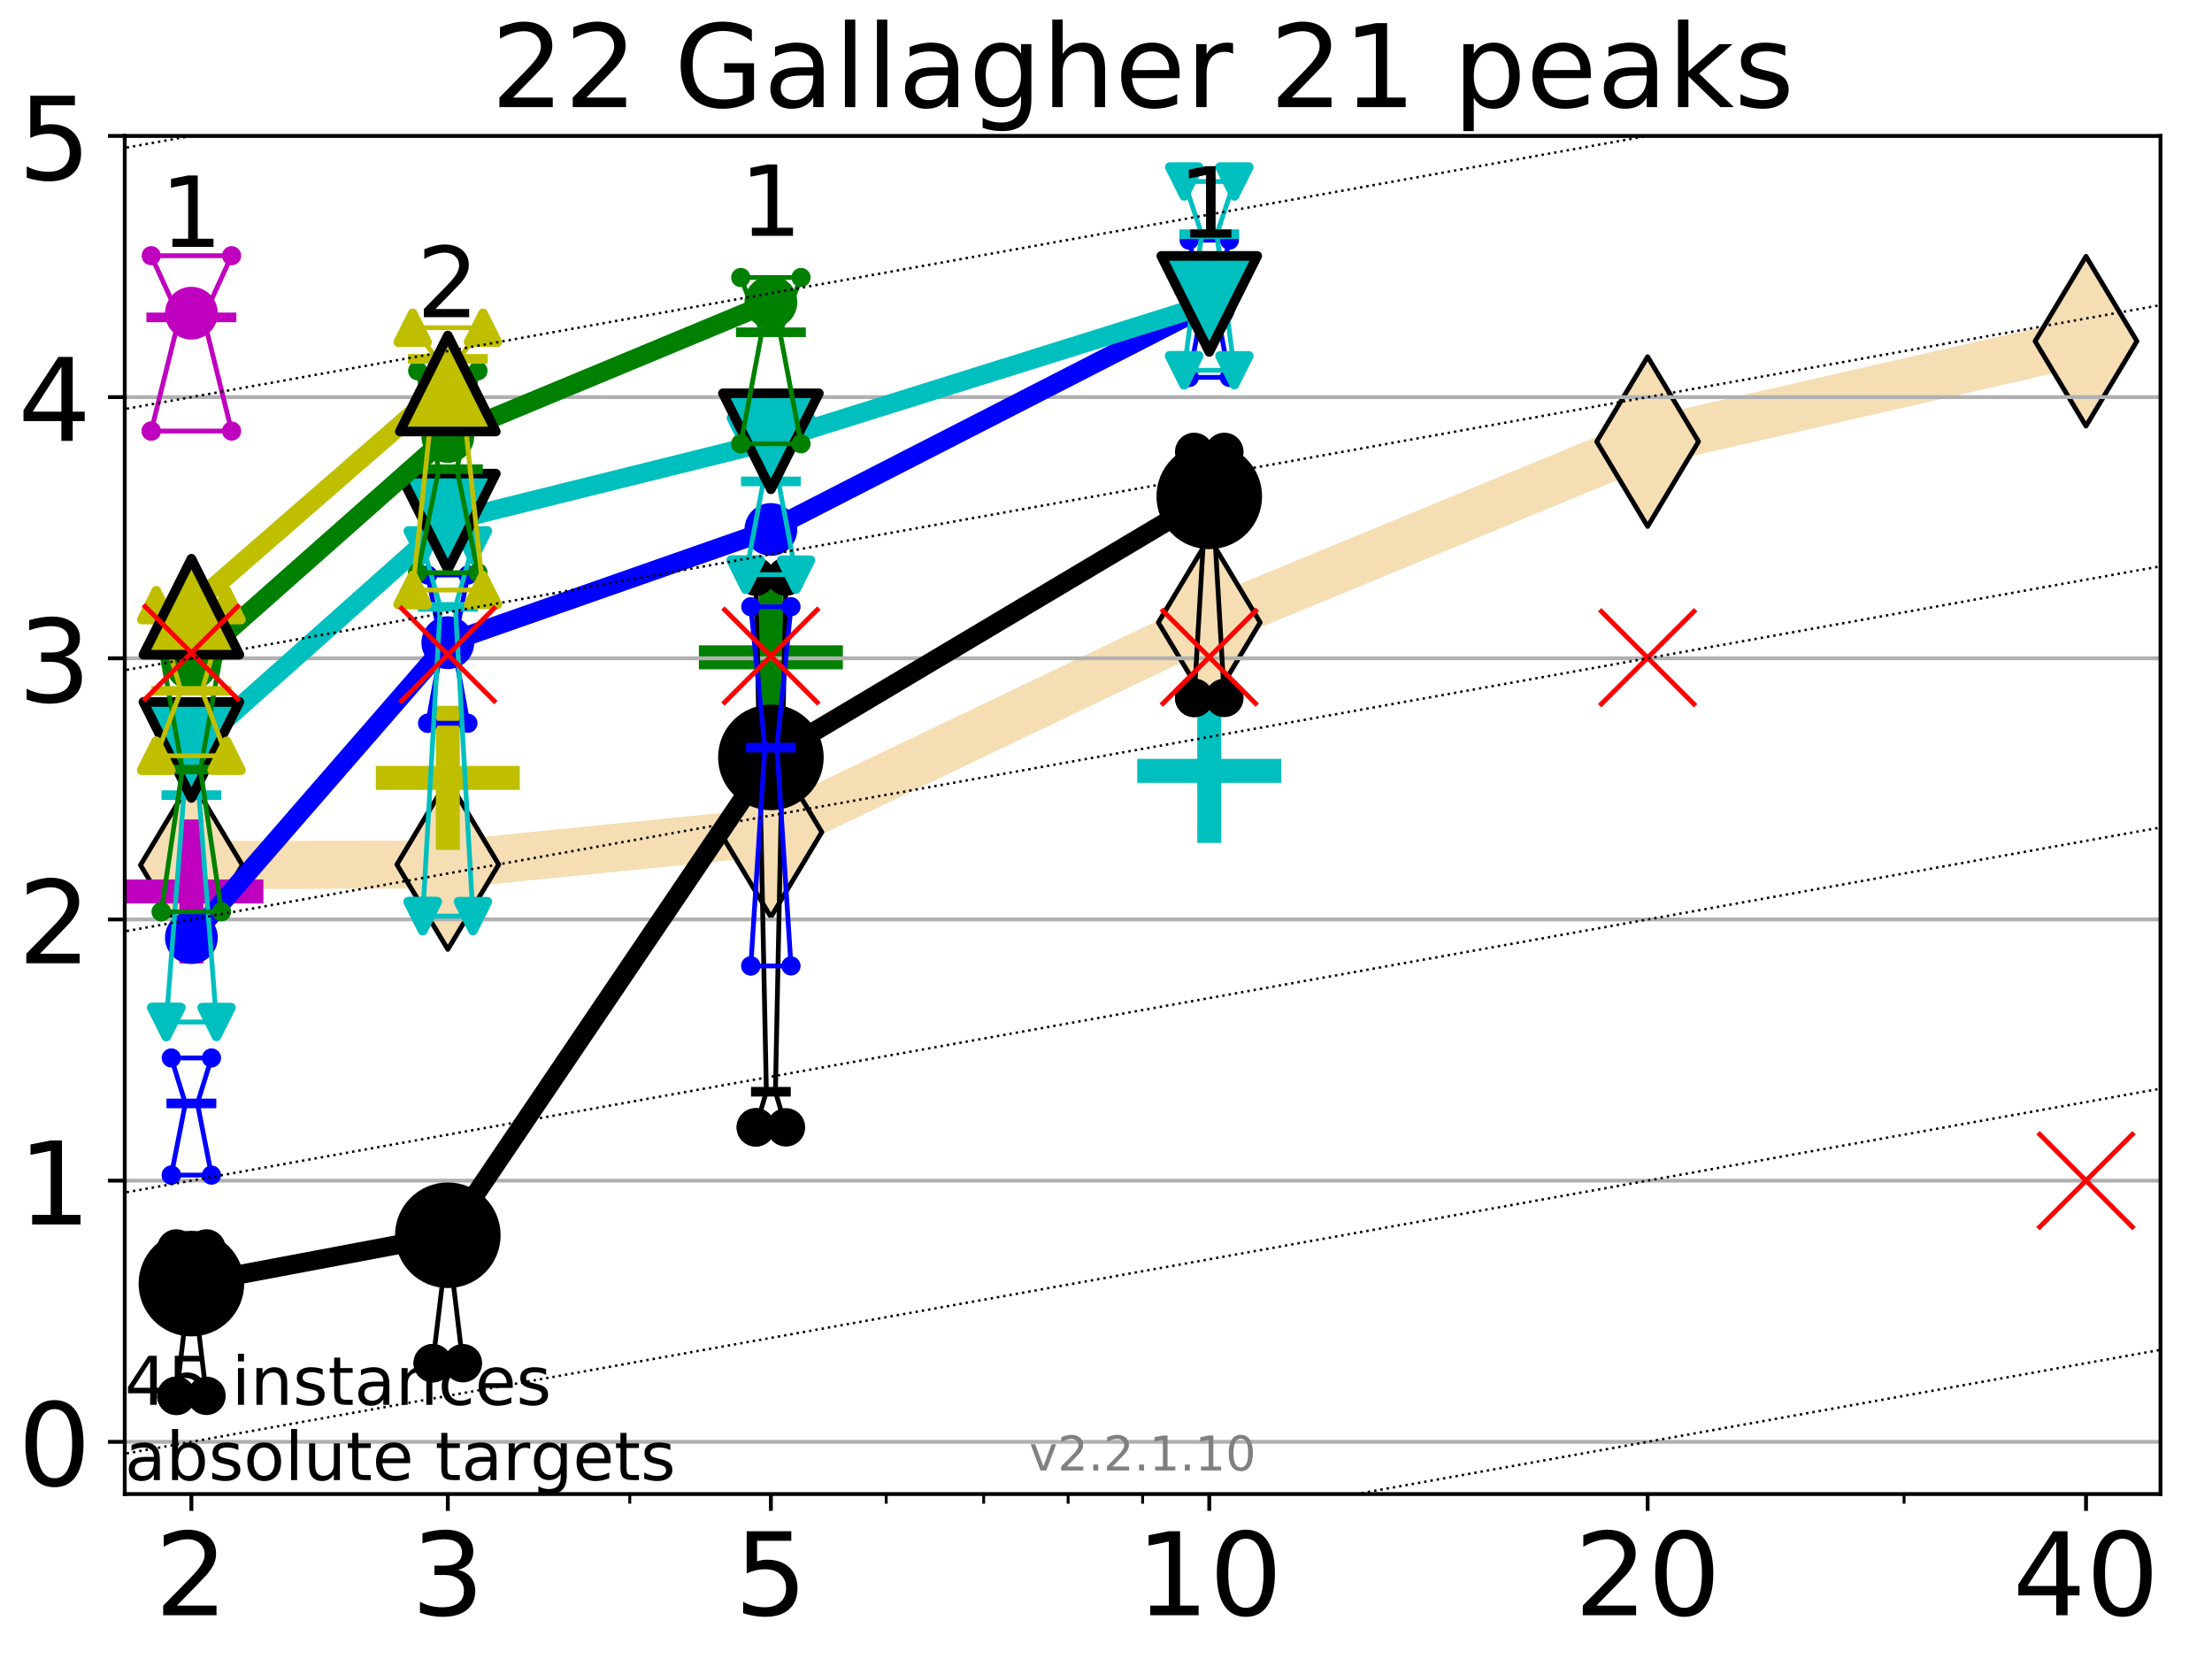 <?xml version="1.0" encoding="utf-8" standalone="no"?>
<!DOCTYPE svg PUBLIC "-//W3C//DTD SVG 1.1//EN"
  "http://www.w3.org/Graphics/SVG/1.1/DTD/svg11.dtd">
<!-- Created with matplotlib (http://matplotlib.org/) -->
<svg height="345.6pt" version="1.1" viewBox="0 0 460.8 345.6" width="460.8pt" xmlns="http://www.w3.org/2000/svg" xmlns:xlink="http://www.w3.org/1999/xlink">
 <defs>
  <style type="text/css">
*{stroke-linecap:butt;stroke-linejoin:round;}
  </style>
 </defs>
 <g id="figure_1">
  <g id="patch_1">
   <path d="M 0 345.6 
L 460.8 345.6 
L 460.8 0 
L 0 0 
z
" style="fill:#ffffff;"/>
  </g>
  <g id="axes_1">
   <g id="patch_2">
    <path d="M 25.99 311.24 
L 450.072 311.24 
L 450.072 28.32 
L 25.99 28.32 
z
" style="fill:#ffffff;"/>
   </g>
   <g id="line2d_1">
    <path clip-path="url(#p0e8310f517)" d="M 39.871 180.217 
L 93.29 180.095 
L 160.591 173.346 
L 251.912 129.674 
L 343.233 91.991 
L 434.554 71.08 
" style="fill:none;stroke:#f5deb3;stroke-linecap:square;stroke-width:10;"/>
    <defs>
     <path d="M -0 17.678 
L 10.607 0 
L 0 -17.678 
L -10.607 -0 
z
" id="m345b6e0327" style="stroke:#000000;stroke-linejoin:miter;"/>
    </defs>
    <g clip-path="url(#p0e8310f517)">
     <use style="fill:#f5deb3;stroke:#000000;stroke-linejoin:miter;" x="39.871" xlink:href="#m345b6e0327" y="180.217"/>
     <use style="fill:#f5deb3;stroke:#000000;stroke-linejoin:miter;" x="93.29" xlink:href="#m345b6e0327" y="180.095"/>
     <use style="fill:#f5deb3;stroke:#000000;stroke-linejoin:miter;" x="160.591" xlink:href="#m345b6e0327" y="173.346"/>
     <use style="fill:#f5deb3;stroke:#000000;stroke-linejoin:miter;" x="251.912" xlink:href="#m345b6e0327" y="129.674"/>
     <use style="fill:#f5deb3;stroke:#000000;stroke-linejoin:miter;" x="343.233" xlink:href="#m345b6e0327" y="91.991"/>
     <use style="fill:#f5deb3;stroke:#000000;stroke-linejoin:miter;" x="434.554" xlink:href="#m345b6e0327" y="71.08"/>
    </g>
   </g>
   <g id="line2d_2">
    <defs>
     <path d="M -15 0 
L 15 0 
M 0 15 
L 0 -15 
" id="m214852711e" style="stroke:#00bfbf;stroke-width:5;"/>
    </defs>
    <g clip-path="url(#p0e8310f517)">
     <use style="fill:#00bfbf;stroke:#00bfbf;stroke-width:5;" x="251.912" xlink:href="#m214852711e" y="160.59"/>
    </g>
   </g>
   <g id="line2d_3">
    <defs>
     <path d="M -15 0 
L 15 0 
M 0 15 
L 0 -15 
" id="m356c8963a5" style="stroke:#bf00bf;stroke-width:5;"/>
    </defs>
    <g clip-path="url(#p0e8310f517)">
     <use style="fill:#bf00bf;stroke:#bf00bf;stroke-width:5;" x="39.871" xlink:href="#m356c8963a5" y="185.71"/>
    </g>
   </g>
   <g id="line2d_4">
    <defs>
     <path d="M -15 0 
L 15 0 
M 0 15 
L 0 -15 
" id="m0ee320fd6c" style="stroke:#bfbf00;stroke-width:5;"/>
    </defs>
    <g clip-path="url(#p0e8310f517)">
     <use style="fill:#bfbf00;stroke:#bfbf00;stroke-width:5;" x="93.29" xlink:href="#m0ee320fd6c" y="162.043"/>
    </g>
   </g>
   <g id="line2d_5">
    <defs>
     <path d="M -15 0 
L 15 0 
M 0 15 
L 0 -15 
" id="m83f45133c0" style="stroke:#008000;stroke-width:5;"/>
    </defs>
    <g clip-path="url(#p0e8310f517)">
     <use style="fill:#008000;stroke:#008000;stroke-width:5;" x="160.591" xlink:href="#m83f45133c0" y="136.928"/>
    </g>
   </g>
   <g id="matplotlib.axis_1">
    <g id="xtick_1">
     <g id="line2d_6">
      <defs>
       <path d="M 0 0 
L 0 3.5 
" id="m371ffb0310" style="stroke:#000000;stroke-width:0.8;"/>
      </defs>
      <g>
       <use style="stroke:#000000;stroke-width:0.8;" x="39.871" xlink:href="#m371ffb0310" y="311.24"/>
      </g>
     </g>
     <g id="text_1">
      <!-- 2 -->
      <defs>
       <path d="M 19.188 8.297 
L 53.609 8.297 
L 53.609 0 
L 7.328 0 
L 7.328 8.297 
Q 12.938 14.109 22.625 23.891 
Q 32.328 33.688 34.812 36.531 
Q 39.547 41.844 41.422 45.531 
Q 43.312 49.219 43.312 52.781 
Q 43.312 58.594 39.234 62.25 
Q 35.156 65.922 28.609 65.922 
Q 23.969 65.922 18.812 64.312 
Q 13.672 62.703 7.812 59.422 
L 7.812 69.391 
Q 13.766 71.781 18.938 73 
Q 24.125 74.219 28.422 74.219 
Q 39.75 74.219 46.484 68.547 
Q 53.219 62.891 53.219 53.422 
Q 53.219 48.922 51.531 44.891 
Q 49.859 40.875 45.406 35.406 
Q 44.188 33.984 37.641 27.219 
Q 31.109 20.453 19.188 8.297 
z
" id="DejaVuSans-32"/>
      </defs>
      <g transform="translate(32.236 336.476)scale(0.24 -0.24)">
       <use xlink:href="#DejaVuSans-32"/>
      </g>
     </g>
    </g>
    <g id="xtick_2">
     <g id="line2d_7">
      <g>
       <use style="stroke:#000000;stroke-width:0.8;" x="93.29" xlink:href="#m371ffb0310" y="311.24"/>
      </g>
     </g>
     <g id="text_2">
      <!-- 3 -->
      <defs>
       <path d="M 40.578 39.312 
Q 47.656 37.797 51.625 33 
Q 55.609 28.219 55.609 21.188 
Q 55.609 10.406 48.188 4.484 
Q 40.766 -1.422 27.094 -1.422 
Q 22.516 -1.422 17.656 -0.516 
Q 12.797 0.391 7.625 2.203 
L 7.625 11.719 
Q 11.719 9.328 16.594 8.109 
Q 21.484 6.891 26.812 6.891 
Q 36.078 6.891 40.938 10.547 
Q 45.797 14.203 45.797 21.188 
Q 45.797 27.641 41.281 31.266 
Q 36.766 34.906 28.719 34.906 
L 20.219 34.906 
L 20.219 43.016 
L 29.109 43.016 
Q 36.375 43.016 40.234 45.922 
Q 44.094 48.828 44.094 54.297 
Q 44.094 59.906 40.109 62.906 
Q 36.141 65.922 28.719 65.922 
Q 24.656 65.922 20.016 65.031 
Q 15.375 64.156 9.812 62.312 
L 9.812 71.094 
Q 15.438 72.656 20.344 73.438 
Q 25.25 74.219 29.594 74.219 
Q 40.828 74.219 47.359 69.109 
Q 53.906 64.016 53.906 55.328 
Q 53.906 49.266 50.438 45.094 
Q 46.969 40.922 40.578 39.312 
z
" id="DejaVuSans-33"/>
      </defs>
      <g transform="translate(85.656 336.476)scale(0.24 -0.24)">
       <use xlink:href="#DejaVuSans-33"/>
      </g>
     </g>
    </g>
    <g id="xtick_3">
     <g id="line2d_8">
      <g>
       <use style="stroke:#000000;stroke-width:0.8;" x="160.591" xlink:href="#m371ffb0310" y="311.24"/>
      </g>
     </g>
     <g id="text_3">
      <!-- 5 -->
      <defs>
       <path d="M 10.797 72.906 
L 49.516 72.906 
L 49.516 64.594 
L 19.828 64.594 
L 19.828 46.734 
Q 21.969 47.469 24.109 47.828 
Q 26.266 48.188 28.422 48.188 
Q 40.625 48.188 47.75 41.5 
Q 54.891 34.812 54.891 23.391 
Q 54.891 11.625 47.562 5.094 
Q 40.234 -1.422 26.906 -1.422 
Q 22.312 -1.422 17.547 -0.641 
Q 12.797 0.141 7.719 1.703 
L 7.719 11.625 
Q 12.109 9.234 16.797 8.062 
Q 21.484 6.891 26.703 6.891 
Q 35.156 6.891 40.078 11.328 
Q 45.016 15.766 45.016 23.391 
Q 45.016 31 40.078 35.438 
Q 35.156 39.891 26.703 39.891 
Q 22.75 39.891 18.812 39.016 
Q 14.891 38.141 10.797 36.281 
z
" id="DejaVuSans-35"/>
      </defs>
      <g transform="translate(152.956 336.476)scale(0.24 -0.24)">
       <use xlink:href="#DejaVuSans-35"/>
      </g>
     </g>
    </g>
    <g id="xtick_4">
     <g id="line2d_9">
      <g>
       <use style="stroke:#000000;stroke-width:0.8;" x="251.912" xlink:href="#m371ffb0310" y="311.24"/>
      </g>
     </g>
     <g id="text_4">
      <!-- 10 -->
      <defs>
       <path d="M 12.406 8.297 
L 28.516 8.297 
L 28.516 63.922 
L 10.984 60.406 
L 10.984 69.391 
L 28.422 72.906 
L 38.281 72.906 
L 38.281 8.297 
L 54.391 8.297 
L 54.391 0 
L 12.406 0 
z
" id="DejaVuSans-31"/>
       <path d="M 31.781 66.406 
Q 24.172 66.406 20.328 58.906 
Q 16.5 51.422 16.5 36.375 
Q 16.5 21.391 20.328 13.891 
Q 24.172 6.391 31.781 6.391 
Q 39.453 6.391 43.281 13.891 
Q 47.125 21.391 47.125 36.375 
Q 47.125 51.422 43.281 58.906 
Q 39.453 66.406 31.781 66.406 
z
M 31.781 74.219 
Q 44.047 74.219 50.516 64.516 
Q 56.984 54.828 56.984 36.375 
Q 56.984 17.969 50.516 8.266 
Q 44.047 -1.422 31.781 -1.422 
Q 19.531 -1.422 13.062 8.266 
Q 6.594 17.969 6.594 36.375 
Q 6.594 54.828 13.062 64.516 
Q 19.531 74.219 31.781 74.219 
z
" id="DejaVuSans-30"/>
      </defs>
      <g transform="translate(236.642 336.476)scale(0.24 -0.24)">
       <use xlink:href="#DejaVuSans-31"/>
       <use x="63.623" xlink:href="#DejaVuSans-30"/>
      </g>
     </g>
    </g>
    <g id="xtick_5">
     <g id="line2d_10">
      <g>
       <use style="stroke:#000000;stroke-width:0.8;" x="343.233" xlink:href="#m371ffb0310" y="311.24"/>
      </g>
     </g>
     <g id="text_5">
      <!-- 20 -->
      <g transform="translate(327.963 336.476)scale(0.24 -0.24)">
       <use xlink:href="#DejaVuSans-32"/>
       <use x="63.623" xlink:href="#DejaVuSans-30"/>
      </g>
     </g>
    </g>
    <g id="xtick_6">
     <g id="line2d_11">
      <g>
       <use style="stroke:#000000;stroke-width:0.8;" x="434.554" xlink:href="#m371ffb0310" y="311.24"/>
      </g>
     </g>
     <g id="text_6">
      <!-- 40 -->
      <defs>
       <path d="M 37.797 64.312 
L 12.891 25.391 
L 37.797 25.391 
z
M 35.203 72.906 
L 47.609 72.906 
L 47.609 25.391 
L 58.016 25.391 
L 58.016 17.188 
L 47.609 17.188 
L 47.609 0 
L 37.797 0 
L 37.797 17.188 
L 4.891 17.188 
L 4.891 26.703 
z
" id="DejaVuSans-34"/>
      </defs>
      <g transform="translate(419.284 336.476)scale(0.24 -0.24)">
       <use xlink:href="#DejaVuSans-34"/>
       <use x="63.623" xlink:href="#DejaVuSans-30"/>
      </g>
     </g>
    </g>
    <g id="xtick_7">
     <g id="line2d_12">
      <defs>
       <path d="M 0 0 
L 0 2 
" id="mbadda6e7f8" style="stroke:#000000;stroke-width:0.6;"/>
      </defs>
      <g>
       <use style="stroke:#000000;stroke-width:0.6;" x="39.871" xlink:href="#mbadda6e7f8" y="311.24"/>
      </g>
     </g>
    </g>
    <g id="xtick_8">
     <g id="line2d_13">
      <g>
       <use style="stroke:#000000;stroke-width:0.6;" x="93.29" xlink:href="#mbadda6e7f8" y="311.24"/>
      </g>
     </g>
    </g>
    <g id="xtick_9">
     <g id="line2d_14">
      <g>
       <use style="stroke:#000000;stroke-width:0.6;" x="131.192" xlink:href="#mbadda6e7f8" y="311.24"/>
      </g>
     </g>
    </g>
    <g id="xtick_10">
     <g id="line2d_15">
      <g>
       <use style="stroke:#000000;stroke-width:0.6;" x="160.591" xlink:href="#mbadda6e7f8" y="311.24"/>
      </g>
     </g>
    </g>
    <g id="xtick_11">
     <g id="line2d_16">
      <g>
       <use style="stroke:#000000;stroke-width:0.6;" x="184.612" xlink:href="#mbadda6e7f8" y="311.24"/>
      </g>
     </g>
    </g>
    <g id="xtick_12">
     <g id="line2d_17">
      <g>
       <use style="stroke:#000000;stroke-width:0.6;" x="204.921" xlink:href="#mbadda6e7f8" y="311.24"/>
      </g>
     </g>
    </g>
    <g id="xtick_13">
     <g id="line2d_18">
      <g>
       <use style="stroke:#000000;stroke-width:0.6;" x="222.513" xlink:href="#mbadda6e7f8" y="311.24"/>
      </g>
     </g>
    </g>
    <g id="xtick_14">
     <g id="line2d_19">
      <g>
       <use style="stroke:#000000;stroke-width:0.6;" x="238.031" xlink:href="#mbadda6e7f8" y="311.24"/>
      </g>
     </g>
    </g>
    <g id="xtick_15">
     <g id="line2d_20">
      <g>
       <use style="stroke:#000000;stroke-width:0.6;" x="343.233" xlink:href="#mbadda6e7f8" y="311.24"/>
      </g>
     </g>
    </g>
    <g id="xtick_16">
     <g id="line2d_21">
      <g>
       <use style="stroke:#000000;stroke-width:0.6;" x="396.653" xlink:href="#mbadda6e7f8" y="311.24"/>
      </g>
     </g>
    </g>
    <g id="xtick_17">
     <g id="line2d_22">
      <g>
       <use style="stroke:#000000;stroke-width:0.6;" x="434.554" xlink:href="#mbadda6e7f8" y="311.24"/>
      </g>
     </g>
    </g>
   </g>
   <g id="matplotlib.axis_2">
    <g id="ytick_1">
     <g id="line2d_23">
      <path clip-path="url(#p0e8310f517)" d="M 25.99 300.358 
L 450.072 300.358 
" style="fill:none;stroke:#b0b0b0;stroke-linecap:square;stroke-width:0.8;"/>
     </g>
     <g id="line2d_24">
      <defs>
       <path d="M 0 0 
L -3.5 0 
" id="m83b135b1e6" style="stroke:#000000;stroke-width:0.8;"/>
      </defs>
      <g>
       <use style="stroke:#000000;stroke-width:0.8;" x="25.99" xlink:href="#m83b135b1e6" y="300.358"/>
      </g>
     </g>
     <g id="text_7">
      <!-- 0 -->
      <g transform="translate(3.72 309.477)scale(0.24 -0.24)">
       <use xlink:href="#DejaVuSans-30"/>
      </g>
     </g>
    </g>
    <g id="ytick_2">
     <g id="line2d_25">
      <path clip-path="url(#p0e8310f517)" d="M 25.99 245.951 
L 450.072 245.951 
" style="fill:none;stroke:#b0b0b0;stroke-linecap:square;stroke-width:0.8;"/>
     </g>
     <g id="line2d_26">
      <g>
       <use style="stroke:#000000;stroke-width:0.8;" x="25.99" xlink:href="#m83b135b1e6" y="245.951"/>
      </g>
     </g>
     <g id="text_8">
      <!-- 1 -->
      <g transform="translate(3.72 255.069)scale(0.24 -0.24)">
       <use xlink:href="#DejaVuSans-31"/>
      </g>
     </g>
    </g>
    <g id="ytick_3">
     <g id="line2d_27">
      <path clip-path="url(#p0e8310f517)" d="M 25.99 191.543 
L 450.072 191.543 
" style="fill:none;stroke:#b0b0b0;stroke-linecap:square;stroke-width:0.8;"/>
     </g>
     <g id="line2d_28">
      <g>
       <use style="stroke:#000000;stroke-width:0.8;" x="25.99" xlink:href="#m83b135b1e6" y="191.543"/>
      </g>
     </g>
     <g id="text_9">
      <!-- 2 -->
      <g transform="translate(3.72 200.661)scale(0.24 -0.24)">
       <use xlink:href="#DejaVuSans-32"/>
      </g>
     </g>
    </g>
    <g id="ytick_4">
     <g id="line2d_29">
      <path clip-path="url(#p0e8310f517)" d="M 25.99 137.135 
L 450.072 137.135 
" style="fill:none;stroke:#b0b0b0;stroke-linecap:square;stroke-width:0.8;"/>
     </g>
     <g id="line2d_30">
      <g>
       <use style="stroke:#000000;stroke-width:0.8;" x="25.99" xlink:href="#m83b135b1e6" y="137.135"/>
      </g>
     </g>
     <g id="text_10">
      <!-- 3 -->
      <g transform="translate(3.72 146.254)scale(0.24 -0.24)">
       <use xlink:href="#DejaVuSans-33"/>
      </g>
     </g>
    </g>
    <g id="ytick_5">
     <g id="line2d_31">
      <path clip-path="url(#p0e8310f517)" d="M 25.99 82.728 
L 450.072 82.728 
" style="fill:none;stroke:#b0b0b0;stroke-linecap:square;stroke-width:0.8;"/>
     </g>
     <g id="line2d_32">
      <g>
       <use style="stroke:#000000;stroke-width:0.8;" x="25.99" xlink:href="#m83b135b1e6" y="82.728"/>
      </g>
     </g>
     <g id="text_11">
      <!-- 4 -->
      <g transform="translate(3.72 91.846)scale(0.24 -0.24)">
       <use xlink:href="#DejaVuSans-34"/>
      </g>
     </g>
    </g>
    <g id="ytick_6">
     <g id="line2d_33">
      <path clip-path="url(#p0e8310f517)" d="M 25.99 28.32 
L 450.072 28.32 
" style="fill:none;stroke:#b0b0b0;stroke-linecap:square;stroke-width:0.8;"/>
     </g>
     <g id="line2d_34">
      <g>
       <use style="stroke:#000000;stroke-width:0.8;" x="25.99" xlink:href="#m83b135b1e6" y="28.32"/>
      </g>
     </g>
     <g id="text_12">
      <!-- 5 -->
      <g transform="translate(3.72 37.438)scale(0.24 -0.24)">
       <use xlink:href="#DejaVuSans-35"/>
      </g>
     </g>
    </g>
   </g>
   <g id="line2d_35">
    <path clip-path="url(#p0e8310f517)" d="M 36.732 290.778 
L 38.929 272.508 
L 36.732 260.077 
L 43.01 260.077 
L 40.813 272.508 
L 43.01 290.778 
L 36.732 290.778 
" style="fill:none;stroke:#000000;stroke-linecap:square;"/>
   </g>
   <g id="line2d_36">
    <path clip-path="url(#p0e8310f517)" d="M 36.732 290.778 
L 43.01 290.778 
L 43.01 260.077 
L 36.732 260.077 
L 36.732 290.778 
" style="fill:none;"/>
    <defs>
     <path d="M 0 3 
C 0.796 3 1.559 2.684 2.121 2.121 
C 2.684 1.559 3 0.796 3 0 
C 3 -0.796 2.684 -1.559 2.121 -2.121 
C 1.559 -2.684 0.796 -3 0 -3 
C -0.796 -3 -1.559 -2.684 -2.121 -2.121 
C -2.684 -1.559 -3 -0.796 -3 0 
C -3 0.796 -2.684 1.559 -2.121 2.121 
C -1.559 2.684 -0.796 3 0 3 
z
" id="md6eea7d313" style="stroke:#000000;stroke-width:2;"/>
    </defs>
    <g clip-path="url(#p0e8310f517)">
     <use style="stroke:#000000;stroke-width:2;" x="36.732" xlink:href="#md6eea7d313" y="290.778"/>
     <use style="stroke:#000000;stroke-width:2;" x="43.01" xlink:href="#md6eea7d313" y="290.778"/>
     <use style="stroke:#000000;stroke-width:2;" x="43.01" xlink:href="#md6eea7d313" y="260.077"/>
     <use style="stroke:#000000;stroke-width:2;" x="36.732" xlink:href="#md6eea7d313" y="260.077"/>
     <use style="stroke:#000000;stroke-width:2;" x="36.732" xlink:href="#md6eea7d313" y="290.778"/>
    </g>
   </g>
   <g id="line2d_37">
    <path clip-path="url(#p0e8310f517)" d="M 36.732 272.508 
L 43.01 272.508 
" style="fill:none;stroke:#000000;stroke-linecap:square;stroke-width:2;"/>
   </g>
   <g id="line2d_38">
    <path clip-path="url(#p0e8310f517)" d="M 90.151 283.98 
L 92.349 265.71 
L 90.151 252.229 
L 96.43 252.229 
L 94.232 265.71 
L 96.43 283.98 
L 90.151 283.98 
" style="fill:none;stroke:#000000;stroke-linecap:square;"/>
   </g>
   <g id="line2d_39">
    <path clip-path="url(#p0e8310f517)" d="M 90.151 283.98 
L 96.43 283.98 
L 96.43 252.229 
L 90.151 252.229 
L 90.151 283.98 
" style="fill:none;"/>
    <g clip-path="url(#p0e8310f517)">
     <use style="stroke:#000000;stroke-width:2;" x="90.151" xlink:href="#md6eea7d313" y="283.98"/>
     <use style="stroke:#000000;stroke-width:2;" x="96.43" xlink:href="#md6eea7d313" y="283.98"/>
     <use style="stroke:#000000;stroke-width:2;" x="96.43" xlink:href="#md6eea7d313" y="252.229"/>
     <use style="stroke:#000000;stroke-width:2;" x="90.151" xlink:href="#md6eea7d313" y="252.229"/>
     <use style="stroke:#000000;stroke-width:2;" x="90.151" xlink:href="#md6eea7d313" y="283.98"/>
    </g>
   </g>
   <g id="line2d_40">
    <path clip-path="url(#p0e8310f517)" d="M 90.151 265.71 
L 96.43 265.71 
" style="fill:none;stroke:#000000;stroke-linecap:square;stroke-width:2;"/>
   </g>
   <g id="line2d_41">
    <path clip-path="url(#p0e8310f517)" d="M 157.452 234.845 
L 159.649 227.428 
L 157.452 120.13 
L 163.73 120.13 
L 161.533 227.428 
L 163.73 234.845 
L 157.452 234.845 
" style="fill:none;stroke:#000000;stroke-linecap:square;"/>
   </g>
   <g id="line2d_42">
    <path clip-path="url(#p0e8310f517)" d="M 157.452 234.845 
L 163.73 234.845 
L 163.73 120.13 
L 157.452 120.13 
L 157.452 234.845 
" style="fill:none;"/>
    <g clip-path="url(#p0e8310f517)">
     <use style="stroke:#000000;stroke-width:2;" x="157.452" xlink:href="#md6eea7d313" y="234.845"/>
     <use style="stroke:#000000;stroke-width:2;" x="163.73" xlink:href="#md6eea7d313" y="234.845"/>
     <use style="stroke:#000000;stroke-width:2;" x="163.73" xlink:href="#md6eea7d313" y="120.13"/>
     <use style="stroke:#000000;stroke-width:2;" x="157.452" xlink:href="#md6eea7d313" y="120.13"/>
     <use style="stroke:#000000;stroke-width:2;" x="157.452" xlink:href="#md6eea7d313" y="234.845"/>
    </g>
   </g>
   <g id="line2d_43">
    <path clip-path="url(#p0e8310f517)" d="M 157.452 227.428 
L 163.73 227.428 
" style="fill:none;stroke:#000000;stroke-linecap:square;stroke-width:2;"/>
   </g>
   <g id="line2d_44">
    <path clip-path="url(#p0e8310f517)" d="M 248.773 145.385 
L 250.97 107.855 
L 248.773 94.137 
L 255.051 94.137 
L 252.854 107.855 
L 255.051 145.385 
L 248.773 145.385 
" style="fill:none;stroke:#000000;stroke-linecap:square;"/>
   </g>
   <g id="line2d_45">
    <path clip-path="url(#p0e8310f517)" d="M 248.773 145.385 
L 255.051 145.385 
L 255.051 94.137 
L 248.773 94.137 
L 248.773 145.385 
" style="fill:none;"/>
    <g clip-path="url(#p0e8310f517)">
     <use style="stroke:#000000;stroke-width:2;" x="248.773" xlink:href="#md6eea7d313" y="145.385"/>
     <use style="stroke:#000000;stroke-width:2;" x="255.051" xlink:href="#md6eea7d313" y="145.385"/>
     <use style="stroke:#000000;stroke-width:2;" x="255.051" xlink:href="#md6eea7d313" y="94.137"/>
     <use style="stroke:#000000;stroke-width:2;" x="248.773" xlink:href="#md6eea7d313" y="94.137"/>
     <use style="stroke:#000000;stroke-width:2;" x="248.773" xlink:href="#md6eea7d313" y="145.385"/>
    </g>
   </g>
   <g id="line2d_46">
    <path clip-path="url(#p0e8310f517)" d="M 248.773 107.855 
L 255.051 107.855 
" style="fill:none;stroke:#000000;stroke-linecap:square;stroke-width:2;"/>
   </g>
   <g id="line2d_47">
    <path clip-path="url(#p0e8310f517)" d="M 39.871 267.401 
L 93.29 257.325 
" style="fill:none;stroke:#000000;stroke-linecap:square;stroke-width:4;"/>
   </g>
   <g id="line2d_48">
    <path clip-path="url(#p0e8310f517)" d="M 93.29 257.325 
L 160.591 157.777 
" style="fill:none;stroke:#000000;stroke-linecap:square;stroke-width:4;"/>
   </g>
   <g id="line2d_49">
    <path clip-path="url(#p0e8310f517)" d="M 160.591 157.777 
L 251.912 103.397 
" style="fill:none;stroke:#000000;stroke-linecap:square;stroke-width:4;"/>
   </g>
   <g id="line2d_50">
    <path clip-path="url(#p0e8310f517)" d="M 39.871 267.401 
L 93.29 257.325 
L 160.591 157.777 
L 251.912 103.397 
" style="fill:none;"/>
    <defs>
     <path d="M 0 10 
C 2.652 10 5.196 8.946 7.071 7.071 
C 8.946 5.196 10 2.652 10 0 
C 10 -2.652 8.946 -5.196 7.071 -7.071 
C 5.196 -8.946 2.652 -10 0 -10 
C -2.652 -10 -5.196 -8.946 -7.071 -7.071 
C -8.946 -5.196 -10 -2.652 -10 0 
C -10 2.652 -8.946 5.196 -7.071 7.071 
C -5.196 8.946 -2.652 10 0 10 
z
" id="mce8b7192c5" style="stroke:#000000;stroke-width:2;"/>
    </defs>
    <g clip-path="url(#p0e8310f517)">
     <use style="stroke:#000000;stroke-width:2;" x="39.871" xlink:href="#mce8b7192c5" y="267.401"/>
     <use style="stroke:#000000;stroke-width:2;" x="93.29" xlink:href="#mce8b7192c5" y="257.325"/>
     <use style="stroke:#000000;stroke-width:2;" x="160.591" xlink:href="#mce8b7192c5" y="157.777"/>
     <use style="stroke:#000000;stroke-width:2;" x="251.912" xlink:href="#mce8b7192c5" y="103.397"/>
    </g>
   </g>
   <g id="line2d_51">
    <path clip-path="url(#p0e8310f517)" d="M 35.685 244.798 
L 38.615 229.87 
L 35.685 220.389 
L 44.057 220.389 
L 41.127 229.87 
L 44.057 244.798 
L 35.685 244.798 
" style="fill:none;stroke:#0000ff;stroke-linecap:square;"/>
   </g>
   <g id="line2d_52">
    <path clip-path="url(#p0e8310f517)" d="M 35.685 244.798 
L 44.057 244.798 
L 44.057 220.389 
L 35.685 220.389 
L 35.685 244.798 
" style="fill:none;"/>
    <defs>
     <path d="M 0 1.5 
C 0.398 1.5 0.779 1.342 1.061 1.061 
C 1.342 0.779 1.5 0.398 1.5 0 
C 1.5 -0.398 1.342 -0.779 1.061 -1.061 
C 0.779 -1.342 0.398 -1.5 0 -1.5 
C -0.398 -1.5 -0.779 -1.342 -1.061 -1.061 
C -1.342 -0.779 -1.5 -0.398 -1.5 0 
C -1.5 0.398 -1.342 0.779 -1.061 1.061 
C -0.779 1.342 -0.398 1.5 0 1.5 
z
" id="m82e35f1c2d" style="stroke:#0000ff;"/>
    </defs>
    <g clip-path="url(#p0e8310f517)">
     <use style="fill:#0000ff;stroke:#0000ff;" x="35.685" xlink:href="#m82e35f1c2d" y="244.798"/>
     <use style="fill:#0000ff;stroke:#0000ff;" x="44.057" xlink:href="#m82e35f1c2d" y="244.798"/>
     <use style="fill:#0000ff;stroke:#0000ff;" x="44.057" xlink:href="#m82e35f1c2d" y="220.389"/>
     <use style="fill:#0000ff;stroke:#0000ff;" x="35.685" xlink:href="#m82e35f1c2d" y="220.389"/>
     <use style="fill:#0000ff;stroke:#0000ff;" x="35.685" xlink:href="#m82e35f1c2d" y="244.798"/>
    </g>
   </g>
   <g id="line2d_53">
    <path clip-path="url(#p0e8310f517)" d="M 35.685 229.87 
L 44.057 229.87 
" style="fill:none;stroke:#0000ff;stroke-linecap:square;stroke-width:2;"/>
   </g>
   <g id="line2d_54">
    <path clip-path="url(#p0e8310f517)" d="M 89.105 150.668 
L 92.035 134.549 
L 89.105 119.789 
L 97.476 119.789 
L 94.546 134.549 
L 97.476 150.668 
L 89.105 150.668 
" style="fill:none;stroke:#0000ff;stroke-linecap:square;"/>
   </g>
   <g id="line2d_55">
    <path clip-path="url(#p0e8310f517)" d="M 89.105 150.668 
L 97.476 150.668 
L 97.476 119.789 
L 89.105 119.789 
L 89.105 150.668 
" style="fill:none;"/>
    <g clip-path="url(#p0e8310f517)">
     <use style="fill:#0000ff;stroke:#0000ff;" x="89.105" xlink:href="#m82e35f1c2d" y="150.668"/>
     <use style="fill:#0000ff;stroke:#0000ff;" x="97.476" xlink:href="#m82e35f1c2d" y="150.668"/>
     <use style="fill:#0000ff;stroke:#0000ff;" x="97.476" xlink:href="#m82e35f1c2d" y="119.789"/>
     <use style="fill:#0000ff;stroke:#0000ff;" x="89.105" xlink:href="#m82e35f1c2d" y="119.789"/>
     <use style="fill:#0000ff;stroke:#0000ff;" x="89.105" xlink:href="#m82e35f1c2d" y="150.668"/>
    </g>
   </g>
   <g id="line2d_56">
    <path clip-path="url(#p0e8310f517)" d="M 89.105 134.549 
L 97.476 134.549 
" style="fill:none;stroke:#0000ff;stroke-linecap:square;stroke-width:2;"/>
   </g>
   <g id="line2d_57">
    <path clip-path="url(#p0e8310f517)" d="M 156.405 201.219 
L 159.335 155.747 
L 156.405 126.39 
L 164.777 126.39 
L 161.847 155.747 
L 164.777 201.219 
L 156.405 201.219 
" style="fill:none;stroke:#0000ff;stroke-linecap:square;"/>
   </g>
   <g id="line2d_58">
    <path clip-path="url(#p0e8310f517)" d="M 156.405 201.219 
L 164.777 201.219 
L 164.777 126.39 
L 156.405 126.39 
L 156.405 201.219 
" style="fill:none;"/>
    <g clip-path="url(#p0e8310f517)">
     <use style="fill:#0000ff;stroke:#0000ff;" x="156.405" xlink:href="#m82e35f1c2d" y="201.219"/>
     <use style="fill:#0000ff;stroke:#0000ff;" x="164.777" xlink:href="#m82e35f1c2d" y="201.219"/>
     <use style="fill:#0000ff;stroke:#0000ff;" x="164.777" xlink:href="#m82e35f1c2d" y="126.39"/>
     <use style="fill:#0000ff;stroke:#0000ff;" x="156.405" xlink:href="#m82e35f1c2d" y="126.39"/>
     <use style="fill:#0000ff;stroke:#0000ff;" x="156.405" xlink:href="#m82e35f1c2d" y="201.219"/>
    </g>
   </g>
   <g id="line2d_59">
    <path clip-path="url(#p0e8310f517)" d="M 156.405 155.747 
L 164.777 155.747 
" style="fill:none;stroke:#0000ff;stroke-linecap:square;stroke-width:2;"/>
   </g>
   <g id="line2d_60">
    <path clip-path="url(#p0e8310f517)" d="M 247.726 78.615 
L 250.656 62.974 
L 247.726 50.032 
L 256.098 50.032 
L 253.168 62.974 
L 256.098 78.615 
L 247.726 78.615 
" style="fill:none;stroke:#0000ff;stroke-linecap:square;"/>
   </g>
   <g id="line2d_61">
    <path clip-path="url(#p0e8310f517)" d="M 247.726 78.615 
L 256.098 78.615 
L 256.098 50.032 
L 247.726 50.032 
L 247.726 78.615 
" style="fill:none;"/>
    <g clip-path="url(#p0e8310f517)">
     <use style="fill:#0000ff;stroke:#0000ff;" x="247.726" xlink:href="#m82e35f1c2d" y="78.615"/>
     <use style="fill:#0000ff;stroke:#0000ff;" x="256.098" xlink:href="#m82e35f1c2d" y="78.615"/>
     <use style="fill:#0000ff;stroke:#0000ff;" x="256.098" xlink:href="#m82e35f1c2d" y="50.032"/>
     <use style="fill:#0000ff;stroke:#0000ff;" x="247.726" xlink:href="#m82e35f1c2d" y="50.032"/>
     <use style="fill:#0000ff;stroke:#0000ff;" x="247.726" xlink:href="#m82e35f1c2d" y="78.615"/>
    </g>
   </g>
   <g id="line2d_62">
    <path clip-path="url(#p0e8310f517)" d="M 247.726 62.974 
L 256.098 62.974 
" style="fill:none;stroke:#0000ff;stroke-linecap:square;stroke-width:2;"/>
   </g>
   <g id="line2d_63">
    <path clip-path="url(#p0e8310f517)" d="M 39.871 195.321 
L 93.29 133.88 
" style="fill:none;stroke:#0000ff;stroke-linecap:square;stroke-width:4;"/>
   </g>
   <g id="line2d_64">
    <path clip-path="url(#p0e8310f517)" d="M 93.29 133.88 
L 160.591 110.297 
" style="fill:none;stroke:#0000ff;stroke-linecap:square;stroke-width:4;"/>
   </g>
   <g id="line2d_65">
    <path clip-path="url(#p0e8310f517)" d="M 160.591 110.297 
L 251.912 63.518 
" style="fill:none;stroke:#0000ff;stroke-linecap:square;stroke-width:4;"/>
   </g>
   <g id="line2d_66">
    <path clip-path="url(#p0e8310f517)" d="M 39.871 195.321 
L 93.29 133.88 
L 160.591 110.297 
L 251.912 63.518 
" style="fill:none;"/>
    <defs>
     <path d="M 0 5 
C 1.326 5 2.598 4.473 3.536 3.536 
C 4.473 2.598 5 1.326 5 0 
C 5 -1.326 4.473 -2.598 3.536 -3.536 
C 2.598 -4.473 1.326 -5 0 -5 
C -1.326 -5 -2.598 -4.473 -3.536 -3.536 
C -4.473 -2.598 -5 -1.326 -5 0 
C -5 1.326 -4.473 2.598 -3.536 3.536 
C -2.598 4.473 -1.326 5 0 5 
z
" id="m4d6274c3b1" style="stroke:#0000ff;"/>
    </defs>
    <g clip-path="url(#p0e8310f517)">
     <use style="fill:#0000ff;stroke:#0000ff;" x="39.871" xlink:href="#m4d6274c3b1" y="195.321"/>
     <use style="fill:#0000ff;stroke:#0000ff;" x="93.29" xlink:href="#m4d6274c3b1" y="133.88"/>
     <use style="fill:#0000ff;stroke:#0000ff;" x="160.591" xlink:href="#m4d6274c3b1" y="110.297"/>
     <use style="fill:#0000ff;stroke:#0000ff;" x="251.912" xlink:href="#m4d6274c3b1" y="63.518"/>
    </g>
   </g>
   <g id="line2d_67">
    <path clip-path="url(#p0e8310f517)" d="M 34.639 212.901 
L 38.301 165.643 
L 34.639 150.942 
L 45.103 150.942 
L 41.441 165.643 
L 45.103 212.901 
L 34.639 212.901 
" style="fill:none;stroke:#00bfbf;stroke-linecap:square;"/>
   </g>
   <g id="line2d_68">
    <path clip-path="url(#p0e8310f517)" d="M 34.639 212.901 
L 45.103 212.901 
L 45.103 150.942 
L 34.639 150.942 
L 34.639 212.901 
" style="fill:none;"/>
    <defs>
     <path d="M -0 3 
L 3 -3 
L -3 -3 
z
" id="me1c87c0b95" style="stroke:#00bfbf;stroke-linejoin:miter;stroke-width:2;"/>
    </defs>
    <g clip-path="url(#p0e8310f517)">
     <use style="fill:#00bfbf;stroke:#00bfbf;stroke-linejoin:miter;stroke-width:2;" x="34.639" xlink:href="#me1c87c0b95" y="212.901"/>
     <use style="fill:#00bfbf;stroke:#00bfbf;stroke-linejoin:miter;stroke-width:2;" x="45.103" xlink:href="#me1c87c0b95" y="212.901"/>
     <use style="fill:#00bfbf;stroke:#00bfbf;stroke-linejoin:miter;stroke-width:2;" x="45.103" xlink:href="#me1c87c0b95" y="150.942"/>
     <use style="fill:#00bfbf;stroke:#00bfbf;stroke-linejoin:miter;stroke-width:2;" x="34.639" xlink:href="#me1c87c0b95" y="150.942"/>
     <use style="fill:#00bfbf;stroke:#00bfbf;stroke-linejoin:miter;stroke-width:2;" x="34.639" xlink:href="#me1c87c0b95" y="212.901"/>
    </g>
   </g>
   <g id="line2d_69">
    <path clip-path="url(#p0e8310f517)" d="M 34.639 165.643 
L 45.103 165.643 
" style="fill:none;stroke:#00bfbf;stroke-linecap:square;stroke-width:2;"/>
   </g>
   <g id="line2d_70">
    <path clip-path="url(#p0e8310f517)" d="M 88.058 190.845 
L 91.721 126.424 
L 88.058 113.611 
L 98.523 113.611 
L 94.86 126.424 
L 98.523 190.845 
L 88.058 190.845 
" style="fill:none;stroke:#00bfbf;stroke-linecap:square;"/>
   </g>
   <g id="line2d_71">
    <path clip-path="url(#p0e8310f517)" d="M 88.058 190.845 
L 98.523 190.845 
L 98.523 113.611 
L 88.058 113.611 
L 88.058 190.845 
" style="fill:none;"/>
    <g clip-path="url(#p0e8310f517)">
     <use style="fill:#00bfbf;stroke:#00bfbf;stroke-linejoin:miter;stroke-width:2;" x="88.058" xlink:href="#me1c87c0b95" y="190.845"/>
     <use style="fill:#00bfbf;stroke:#00bfbf;stroke-linejoin:miter;stroke-width:2;" x="98.523" xlink:href="#me1c87c0b95" y="190.845"/>
     <use style="fill:#00bfbf;stroke:#00bfbf;stroke-linejoin:miter;stroke-width:2;" x="98.523" xlink:href="#me1c87c0b95" y="113.611"/>
     <use style="fill:#00bfbf;stroke:#00bfbf;stroke-linejoin:miter;stroke-width:2;" x="88.058" xlink:href="#me1c87c0b95" y="113.611"/>
     <use style="fill:#00bfbf;stroke:#00bfbf;stroke-linejoin:miter;stroke-width:2;" x="88.058" xlink:href="#me1c87c0b95" y="190.845"/>
    </g>
   </g>
   <g id="line2d_72">
    <path clip-path="url(#p0e8310f517)" d="M 88.058 126.424 
L 98.523 126.424 
" style="fill:none;stroke:#00bfbf;stroke-linecap:square;stroke-width:2;"/>
   </g>
   <g id="line2d_73">
    <path clip-path="url(#p0e8310f517)" d="M 155.359 119.708 
L 159.021 100.284 
L 155.359 90.057 
L 165.823 90.057 
L 162.161 100.284 
L 165.823 119.708 
L 155.359 119.708 
" style="fill:none;stroke:#00bfbf;stroke-linecap:square;"/>
   </g>
   <g id="line2d_74">
    <path clip-path="url(#p0e8310f517)" d="M 155.359 119.708 
L 165.823 119.708 
L 165.823 90.057 
L 155.359 90.057 
L 155.359 119.708 
" style="fill:none;"/>
    <g clip-path="url(#p0e8310f517)">
     <use style="fill:#00bfbf;stroke:#00bfbf;stroke-linejoin:miter;stroke-width:2;" x="155.359" xlink:href="#me1c87c0b95" y="119.708"/>
     <use style="fill:#00bfbf;stroke:#00bfbf;stroke-linejoin:miter;stroke-width:2;" x="165.823" xlink:href="#me1c87c0b95" y="119.708"/>
     <use style="fill:#00bfbf;stroke:#00bfbf;stroke-linejoin:miter;stroke-width:2;" x="165.823" xlink:href="#me1c87c0b95" y="90.057"/>
     <use style="fill:#00bfbf;stroke:#00bfbf;stroke-linejoin:miter;stroke-width:2;" x="155.359" xlink:href="#me1c87c0b95" y="90.057"/>
     <use style="fill:#00bfbf;stroke:#00bfbf;stroke-linejoin:miter;stroke-width:2;" x="155.359" xlink:href="#me1c87c0b95" y="119.708"/>
    </g>
   </g>
   <g id="line2d_75">
    <path clip-path="url(#p0e8310f517)" d="M 155.359 100.284 
L 165.823 100.284 
" style="fill:none;stroke:#00bfbf;stroke-linecap:square;stroke-width:2;"/>
   </g>
   <g id="line2d_76">
    <path clip-path="url(#p0e8310f517)" d="M 246.68 77.135 
L 250.342 48.787 
L 246.68 37.809 
L 257.144 37.809 
L 253.482 48.787 
L 257.144 77.135 
L 246.68 77.135 
" style="fill:none;stroke:#00bfbf;stroke-linecap:square;"/>
   </g>
   <g id="line2d_77">
    <path clip-path="url(#p0e8310f517)" d="M 246.68 77.135 
L 257.144 77.135 
L 257.144 37.809 
L 246.68 37.809 
L 246.68 77.135 
" style="fill:none;"/>
    <g clip-path="url(#p0e8310f517)">
     <use style="fill:#00bfbf;stroke:#00bfbf;stroke-linejoin:miter;stroke-width:2;" x="246.68" xlink:href="#me1c87c0b95" y="77.135"/>
     <use style="fill:#00bfbf;stroke:#00bfbf;stroke-linejoin:miter;stroke-width:2;" x="257.144" xlink:href="#me1c87c0b95" y="77.135"/>
     <use style="fill:#00bfbf;stroke:#00bfbf;stroke-linejoin:miter;stroke-width:2;" x="257.144" xlink:href="#me1c87c0b95" y="37.809"/>
     <use style="fill:#00bfbf;stroke:#00bfbf;stroke-linejoin:miter;stroke-width:2;" x="246.68" xlink:href="#me1c87c0b95" y="37.809"/>
     <use style="fill:#00bfbf;stroke:#00bfbf;stroke-linejoin:miter;stroke-width:2;" x="246.68" xlink:href="#me1c87c0b95" y="77.135"/>
    </g>
   </g>
   <g id="line2d_78">
    <path clip-path="url(#p0e8310f517)" d="M 246.68 48.787 
L 257.144 48.787 
" style="fill:none;stroke:#00bfbf;stroke-linecap:square;stroke-width:2;"/>
   </g>
   <g id="line2d_79">
    <path clip-path="url(#p0e8310f517)" d="M 39.871 156.229 
L 93.29 108.661 
" style="fill:none;stroke:#00bfbf;stroke-linecap:square;stroke-width:4;"/>
   </g>
   <g id="line2d_80">
    <path clip-path="url(#p0e8310f517)" d="M 93.29 108.661 
L 160.591 91.932 
" style="fill:none;stroke:#00bfbf;stroke-linecap:square;stroke-width:4;"/>
   </g>
   <g id="line2d_81">
    <path clip-path="url(#p0e8310f517)" d="M 160.591 91.932 
L 251.912 63.315 
" style="fill:none;stroke:#00bfbf;stroke-linecap:square;stroke-width:4;"/>
   </g>
   <g id="line2d_82">
    <path clip-path="url(#p0e8310f517)" d="M 39.871 156.229 
L 93.29 108.661 
L 160.591 91.932 
L 251.912 63.315 
" style="fill:none;"/>
    <defs>
     <path d="M -0 10 
L 10 -10 
L -10 -10 
z
" id="mfa36773af3" style="stroke:#000000;stroke-linejoin:miter;stroke-width:2;"/>
    </defs>
    <g clip-path="url(#p0e8310f517)">
     <use style="fill:#00bfbf;stroke:#000000;stroke-linejoin:miter;stroke-width:2;" x="39.871" xlink:href="#mfa36773af3" y="156.229"/>
     <use style="fill:#00bfbf;stroke:#000000;stroke-linejoin:miter;stroke-width:2;" x="93.29" xlink:href="#mfa36773af3" y="108.661"/>
     <use style="fill:#00bfbf;stroke:#000000;stroke-linejoin:miter;stroke-width:2;" x="160.591" xlink:href="#mfa36773af3" y="91.932"/>
     <use style="fill:#00bfbf;stroke:#000000;stroke-linejoin:miter;stroke-width:2;" x="251.912" xlink:href="#mfa36773af3" y="63.315"/>
    </g>
   </g>
   <g id="line2d_83">
    <path clip-path="url(#p0e8310f517)" d="M 33.593 189.944 
L 37.988 160.296 
L 33.593 135.482 
L 46.15 135.482 
L 41.755 160.296 
L 46.15 189.944 
L 33.593 189.944 
" style="fill:none;stroke:#008000;stroke-linecap:square;"/>
   </g>
   <g id="line2d_84">
    <path clip-path="url(#p0e8310f517)" d="M 33.593 189.944 
L 46.15 189.944 
L 46.15 135.482 
L 33.593 135.482 
L 33.593 189.944 
" style="fill:none;"/>
    <defs>
     <path d="M 0 1.5 
C 0.398 1.5 0.779 1.342 1.061 1.061 
C 1.342 0.779 1.5 0.398 1.5 0 
C 1.5 -0.398 1.342 -0.779 1.061 -1.061 
C 0.779 -1.342 0.398 -1.5 0 -1.5 
C -0.398 -1.5 -0.779 -1.342 -1.061 -1.061 
C -1.342 -0.779 -1.5 -0.398 -1.5 0 
C -1.5 0.398 -1.342 0.779 -1.061 1.061 
C -0.779 1.342 -0.398 1.5 0 1.5 
z
" id="m05fbd64046" style="stroke:#008000;"/>
    </defs>
    <g clip-path="url(#p0e8310f517)">
     <use style="fill:#008000;stroke:#008000;" x="33.593" xlink:href="#m05fbd64046" y="189.944"/>
     <use style="fill:#008000;stroke:#008000;" x="46.15" xlink:href="#m05fbd64046" y="189.944"/>
     <use style="fill:#008000;stroke:#008000;" x="46.15" xlink:href="#m05fbd64046" y="135.482"/>
     <use style="fill:#008000;stroke:#008000;" x="33.593" xlink:href="#m05fbd64046" y="135.482"/>
     <use style="fill:#008000;stroke:#008000;" x="33.593" xlink:href="#m05fbd64046" y="189.944"/>
    </g>
   </g>
   <g id="line2d_85">
    <path clip-path="url(#p0e8310f517)" d="M 33.593 160.296 
L 46.15 160.296 
" style="fill:none;stroke:#008000;stroke-linecap:square;stroke-width:2;"/>
   </g>
   <g id="line2d_86">
    <path clip-path="url(#p0e8310f517)" d="M 87.012 119.295 
L 91.407 97.732 
L 87.012 77.242 
L 99.569 77.242 
L 95.174 97.732 
L 99.569 119.295 
L 87.012 119.295 
" style="fill:none;stroke:#008000;stroke-linecap:square;"/>
   </g>
   <g id="line2d_87">
    <path clip-path="url(#p0e8310f517)" d="M 87.012 119.295 
L 99.569 119.295 
L 99.569 77.242 
L 87.012 77.242 
L 87.012 119.295 
" style="fill:none;"/>
    <g clip-path="url(#p0e8310f517)">
     <use style="fill:#008000;stroke:#008000;" x="87.012" xlink:href="#m05fbd64046" y="119.295"/>
     <use style="fill:#008000;stroke:#008000;" x="99.569" xlink:href="#m05fbd64046" y="119.295"/>
     <use style="fill:#008000;stroke:#008000;" x="99.569" xlink:href="#m05fbd64046" y="77.242"/>
     <use style="fill:#008000;stroke:#008000;" x="87.012" xlink:href="#m05fbd64046" y="77.242"/>
     <use style="fill:#008000;stroke:#008000;" x="87.012" xlink:href="#m05fbd64046" y="119.295"/>
    </g>
   </g>
   <g id="line2d_88">
    <path clip-path="url(#p0e8310f517)" d="M 87.012 97.732 
L 99.569 97.732 
" style="fill:none;stroke:#008000;stroke-linecap:square;stroke-width:2;"/>
   </g>
   <g id="line2d_89">
    <path clip-path="url(#p0e8310f517)" d="M 154.313 92.443 
L 158.707 69.211 
L 154.313 57.808 
L 166.869 57.808 
L 162.475 69.211 
L 166.869 92.443 
L 154.313 92.443 
" style="fill:none;stroke:#008000;stroke-linecap:square;"/>
   </g>
   <g id="line2d_90">
    <path clip-path="url(#p0e8310f517)" d="M 154.313 92.443 
L 166.869 92.443 
L 166.869 57.808 
L 154.313 57.808 
L 154.313 92.443 
" style="fill:none;"/>
    <g clip-path="url(#p0e8310f517)">
     <use style="fill:#008000;stroke:#008000;" x="154.313" xlink:href="#m05fbd64046" y="92.443"/>
     <use style="fill:#008000;stroke:#008000;" x="166.869" xlink:href="#m05fbd64046" y="92.443"/>
     <use style="fill:#008000;stroke:#008000;" x="166.869" xlink:href="#m05fbd64046" y="57.808"/>
     <use style="fill:#008000;stroke:#008000;" x="154.313" xlink:href="#m05fbd64046" y="57.808"/>
     <use style="fill:#008000;stroke:#008000;" x="154.313" xlink:href="#m05fbd64046" y="92.443"/>
    </g>
   </g>
   <g id="line2d_91">
    <path clip-path="url(#p0e8310f517)" d="M 154.313 69.211 
L 166.869 69.211 
" style="fill:none;stroke:#008000;stroke-linecap:square;stroke-width:2;"/>
   </g>
   <g id="line2d_92">
    <path clip-path="url(#p0e8310f517)" d="M 39.871 138.216 
L 93.29 90.926 
" style="fill:none;stroke:#008000;stroke-linecap:square;stroke-width:4;"/>
   </g>
   <g id="line2d_93">
    <path clip-path="url(#p0e8310f517)" d="M 93.29 90.926 
L 160.591 62.956 
" style="fill:none;stroke:#008000;stroke-linecap:square;stroke-width:4;"/>
   </g>
   <g id="line2d_94">
    <path clip-path="url(#p0e8310f517)" d="M 39.871 138.216 
L 93.29 90.926 
L 160.591 62.956 
" style="fill:none;"/>
    <defs>
     <path d="M 0 5 
C 1.326 5 2.598 4.473 3.536 3.536 
C 4.473 2.598 5 1.326 5 0 
C 5 -1.326 4.473 -2.598 3.536 -3.536 
C 2.598 -4.473 1.326 -5 0 -5 
C -1.326 -5 -2.598 -4.473 -3.536 -3.536 
C -4.473 -2.598 -5 -1.326 -5 0 
C -5 1.326 -4.473 2.598 -3.536 3.536 
C -2.598 4.473 -1.326 5 0 5 
z
" id="meea2c2c1ef" style="stroke:#008000;"/>
    </defs>
    <g clip-path="url(#p0e8310f517)">
     <use style="fill:#008000;stroke:#008000;" x="39.871" xlink:href="#meea2c2c1ef" y="138.216"/>
     <use style="fill:#008000;stroke:#008000;" x="93.29" xlink:href="#meea2c2c1ef" y="90.926"/>
     <use style="fill:#008000;stroke:#008000;" x="160.591" xlink:href="#meea2c2c1ef" y="62.956"/>
    </g>
   </g>
   <g id="line2d_95">
    <path clip-path="url(#p0e8310f517)" d="M 32.546 157.437 
L 37.674 143.917 
L 32.546 126.067 
L 47.196 126.067 
L 42.069 143.917 
L 47.196 157.437 
L 32.546 157.437 
" style="fill:none;stroke:#bfbf00;stroke-linecap:square;"/>
   </g>
   <g id="line2d_96">
    <path clip-path="url(#p0e8310f517)" d="M 32.546 157.437 
L 47.196 157.437 
L 47.196 126.067 
L 32.546 126.067 
L 32.546 157.437 
" style="fill:none;"/>
    <defs>
     <path d="M 0 -3 
L -3 3 
L 3 3 
z
" id="mf24aa4aa30" style="stroke:#bfbf00;stroke-linejoin:miter;stroke-width:2;"/>
    </defs>
    <g clip-path="url(#p0e8310f517)">
     <use style="fill:#bfbf00;stroke:#bfbf00;stroke-linejoin:miter;stroke-width:2;" x="32.546" xlink:href="#mf24aa4aa30" y="157.437"/>
     <use style="fill:#bfbf00;stroke:#bfbf00;stroke-linejoin:miter;stroke-width:2;" x="47.196" xlink:href="#mf24aa4aa30" y="157.437"/>
     <use style="fill:#bfbf00;stroke:#bfbf00;stroke-linejoin:miter;stroke-width:2;" x="47.196" xlink:href="#mf24aa4aa30" y="126.067"/>
     <use style="fill:#bfbf00;stroke:#bfbf00;stroke-linejoin:miter;stroke-width:2;" x="32.546" xlink:href="#mf24aa4aa30" y="126.067"/>
     <use style="fill:#bfbf00;stroke:#bfbf00;stroke-linejoin:miter;stroke-width:2;" x="32.546" xlink:href="#mf24aa4aa30" y="157.437"/>
    </g>
   </g>
   <g id="line2d_97">
    <path clip-path="url(#p0e8310f517)" d="M 32.546 143.917 
L 47.196 143.917 
" style="fill:none;stroke:#bfbf00;stroke-linecap:square;stroke-width:2;"/>
   </g>
   <g id="line2d_98">
    <path clip-path="url(#p0e8310f517)" d="M 85.966 122.912 
L 91.093 74.752 
L 85.966 68.27 
L 100.615 68.27 
L 95.488 74.752 
L 100.615 122.912 
L 85.966 122.912 
" style="fill:none;stroke:#bfbf00;stroke-linecap:square;"/>
   </g>
   <g id="line2d_99">
    <path clip-path="url(#p0e8310f517)" d="M 85.966 122.912 
L 100.615 122.912 
L 100.615 68.27 
L 85.966 68.27 
L 85.966 122.912 
" style="fill:none;"/>
    <g clip-path="url(#p0e8310f517)">
     <use style="fill:#bfbf00;stroke:#bfbf00;stroke-linejoin:miter;stroke-width:2;" x="85.966" xlink:href="#mf24aa4aa30" y="122.912"/>
     <use style="fill:#bfbf00;stroke:#bfbf00;stroke-linejoin:miter;stroke-width:2;" x="100.615" xlink:href="#mf24aa4aa30" y="122.912"/>
     <use style="fill:#bfbf00;stroke:#bfbf00;stroke-linejoin:miter;stroke-width:2;" x="100.615" xlink:href="#mf24aa4aa30" y="68.27"/>
     <use style="fill:#bfbf00;stroke:#bfbf00;stroke-linejoin:miter;stroke-width:2;" x="85.966" xlink:href="#mf24aa4aa30" y="68.27"/>
     <use style="fill:#bfbf00;stroke:#bfbf00;stroke-linejoin:miter;stroke-width:2;" x="85.966" xlink:href="#mf24aa4aa30" y="122.912"/>
    </g>
   </g>
   <g id="line2d_100">
    <path clip-path="url(#p0e8310f517)" d="M 85.966 74.752 
L 100.615 74.752 
" style="fill:none;stroke:#bfbf00;stroke-linecap:square;stroke-width:2;"/>
   </g>
   <g id="line2d_101">
    <path clip-path="url(#p0e8310f517)" d="M 39.871 126.39 
L 93.29 79.895 
" style="fill:none;stroke:#bfbf00;stroke-linecap:square;stroke-width:4;"/>
   </g>
   <g id="line2d_102">
    <path clip-path="url(#p0e8310f517)" d="M 39.871 126.39 
L 93.29 79.895 
" style="fill:none;"/>
    <defs>
     <path d="M 0 -10 
L -10 10 
L 10 10 
z
" id="m1454de58c4" style="stroke:#000000;stroke-linejoin:miter;stroke-width:2;"/>
    </defs>
    <g clip-path="url(#p0e8310f517)">
     <use style="fill:#bfbf00;stroke:#000000;stroke-linejoin:miter;stroke-width:2;" x="39.871" xlink:href="#m1454de58c4" y="126.39"/>
     <use style="fill:#bfbf00;stroke:#000000;stroke-linejoin:miter;stroke-width:2;" x="93.29" xlink:href="#m1454de58c4" y="79.895"/>
    </g>
   </g>
   <g id="line2d_103">
    <path clip-path="url(#p0e8310f517)" d="M 31.5 89.801 
L 37.36 66.111 
L 31.5 53.27 
L 48.242 53.27 
L 42.382 66.111 
L 48.242 89.801 
L 31.5 89.801 
" style="fill:none;stroke:#bf00bf;stroke-linecap:square;"/>
   </g>
   <g id="line2d_104">
    <path clip-path="url(#p0e8310f517)" d="M 31.5 89.801 
L 48.242 89.801 
L 48.242 53.27 
L 31.5 53.27 
L 31.5 89.801 
" style="fill:none;"/>
    <defs>
     <path d="M 0 1.5 
C 0.398 1.5 0.779 1.342 1.061 1.061 
C 1.342 0.779 1.5 0.398 1.5 0 
C 1.5 -0.398 1.342 -0.779 1.061 -1.061 
C 0.779 -1.342 0.398 -1.5 0 -1.5 
C -0.398 -1.5 -0.779 -1.342 -1.061 -1.061 
C -1.342 -0.779 -1.5 -0.398 -1.5 0 
C -1.5 0.398 -1.342 0.779 -1.061 1.061 
C -0.779 1.342 -0.398 1.5 0 1.5 
z
" id="maeaf2788ed" style="stroke:#bf00bf;"/>
    </defs>
    <g clip-path="url(#p0e8310f517)">
     <use style="fill:#bf00bf;stroke:#bf00bf;" x="31.5" xlink:href="#maeaf2788ed" y="89.801"/>
     <use style="fill:#bf00bf;stroke:#bf00bf;" x="48.242" xlink:href="#maeaf2788ed" y="89.801"/>
     <use style="fill:#bf00bf;stroke:#bf00bf;" x="48.242" xlink:href="#maeaf2788ed" y="53.27"/>
     <use style="fill:#bf00bf;stroke:#bf00bf;" x="31.5" xlink:href="#maeaf2788ed" y="53.27"/>
     <use style="fill:#bf00bf;stroke:#bf00bf;" x="31.5" xlink:href="#maeaf2788ed" y="89.801"/>
    </g>
   </g>
   <g id="line2d_105">
    <path clip-path="url(#p0e8310f517)" d="M 31.5 66.111 
L 48.242 66.111 
" style="fill:none;stroke:#bf00bf;stroke-linecap:square;stroke-width:2;"/>
   </g>
   <g id="line2d_106">
    <path clip-path="url(#p0e8310f517)" d="M 39.871 65.249 
" style="fill:none;"/>
    <defs>
     <path d="M 0 5 
C 1.326 5 2.598 4.473 3.536 3.536 
C 4.473 2.598 5 1.326 5 0 
C 5 -1.326 4.473 -2.598 3.536 -3.536 
C 2.598 -4.473 1.326 -5 0 -5 
C -1.326 -5 -2.598 -4.473 -3.536 -3.536 
C -4.473 -2.598 -5 -1.326 -5 0 
C -5 1.326 -4.473 2.598 -3.536 3.536 
C -2.598 4.473 -1.326 5 0 5 
z
" id="m788096766a" style="stroke:#bf00bf;"/>
    </defs>
    <g clip-path="url(#p0e8310f517)">
     <use style="fill:#bf00bf;stroke:#bf00bf;" x="39.871" xlink:href="#m788096766a" y="65.249"/>
    </g>
   </g>
   <g id="line2d_107"/>
   <g id="line2d_108"/>
   <g id="line2d_109"/>
   <g id="line2d_110"/>
   <g id="line2d_111"/>
   <g id="line2d_112"/>
   <g id="line2d_113"/>
   <g id="line2d_114">
    <defs>
     <path d="M -10 10 
L 10 -10 
M -10 -10 
L 10 10 
" id="mda117e4608" style="stroke:#ff0000;"/>
    </defs>
    <g clip-path="url(#p0e8310f517)">
     <use style="fill:#ff0000;stroke:#ff0000;" x="39.871" xlink:href="#mda117e4608" y="135.983"/>
     <use style="fill:#ff0000;stroke:#ff0000;" x="93.29" xlink:href="#mda117e4608" y="136.361"/>
     <use style="fill:#ff0000;stroke:#ff0000;" x="160.591" xlink:href="#mda117e4608" y="136.667"/>
     <use style="fill:#ff0000;stroke:#ff0000;" x="251.912" xlink:href="#mda117e4608" y="136.9"/>
     <use style="fill:#ff0000;stroke:#ff0000;" x="343.233" xlink:href="#mda117e4608" y="137.018"/>
     <use style="fill:#ff0000;stroke:#ff0000;" x="434.554" xlink:href="#mda117e4608" y="245.951"/>
    </g>
   </g>
   <g id="line2d_115">
    <path clip-path="url(#p0e8310f517)" d="M 85.403 346.6 
L 461.8 279.094 
" style="fill:none;stroke:#000000;stroke-dasharray:0.5,0.825;stroke-dashoffset:0;stroke-width:0.5;"/>
   </g>
   <g id="line2d_116">
    <path clip-path="url(#p0e8310f517)" d="M -1 307.689 
L 461.8 224.686 
" style="fill:none;stroke:#000000;stroke-dasharray:0.5,0.825;stroke-dashoffset:0;stroke-width:0.5;"/>
   </g>
   <g id="line2d_117">
    <path clip-path="url(#p0e8310f517)" d="M -1 253.281 
L 461.8 170.278 
" style="fill:none;stroke:#000000;stroke-dasharray:0.5,0.825;stroke-dashoffset:0;stroke-width:0.5;"/>
   </g>
   <g id="line2d_118">
    <path clip-path="url(#p0e8310f517)" d="M -1 198.873 
L 461.8 115.871 
" style="fill:none;stroke:#000000;stroke-dasharray:0.5,0.825;stroke-dashoffset:0;stroke-width:0.5;"/>
   </g>
   <g id="line2d_119">
    <path clip-path="url(#p0e8310f517)" d="M -1 144.466 
L 461.8 61.463 
" style="fill:none;stroke:#000000;stroke-dasharray:0.5,0.825;stroke-dashoffset:0;stroke-width:0.5;"/>
   </g>
   <g id="line2d_120">
    <path clip-path="url(#p0e8310f517)" d="M -1 90.058 
L 461.8 7.055 
" style="fill:none;stroke:#000000;stroke-dasharray:0.5,0.825;stroke-dashoffset:0;stroke-width:0.5;"/>
   </g>
   <g id="line2d_121">
    <path clip-path="url(#p0e8310f517)" d="M -1 35.65 
L 203.351 -1 
" style="fill:none;stroke:#000000;stroke-dasharray:0.5,0.825;stroke-dashoffset:0;stroke-width:0.5;"/>
   </g>
   <g id="line2d_122">
    <path clip-path="url(#p0e8310f517)" style="fill:none;stroke:#000000;stroke-dasharray:0.5,0.825;stroke-dashoffset:0;stroke-width:0.5;"/>
   </g>
   <g id="line2d_123">
    <path clip-path="url(#p0e8310f517)" style="fill:none;stroke:#000000;stroke-dasharray:0.5,0.825;stroke-dashoffset:0;stroke-width:0.5;"/>
   </g>
   <g id="patch_3">
    <path d="M 25.99 311.24 
L 25.99 28.32 
" style="fill:none;stroke:#000000;stroke-linecap:square;stroke-linejoin:miter;stroke-width:0.8;"/>
   </g>
   <g id="patch_4">
    <path d="M 450.072 311.24 
L 450.072 28.32 
" style="fill:none;stroke:#000000;stroke-linecap:square;stroke-linejoin:miter;stroke-width:0.8;"/>
   </g>
   <g id="patch_5">
    <path d="M 25.99 311.24 
L 450.072 311.24 
" style="fill:none;stroke:#000000;stroke-linecap:square;stroke-linejoin:miter;stroke-width:0.8;"/>
   </g>
   <g id="patch_6">
    <path d="M 25.99 28.32 
L 450.072 28.32 
" style="fill:none;stroke:#000000;stroke-linecap:square;stroke-linejoin:miter;stroke-width:0.8;"/>
   </g>
   <g id="text_13">
    <!-- 1 -->
    <g transform="translate(245.422 49.492)scale(0.204 -0.204)">
     <use xlink:href="#DejaVuSans-31"/>
    </g>
   </g>
   <g id="text_14">
    <!-- 1 -->
    <g transform="translate(33.381 51.426)scale(0.204 -0.204)">
     <use xlink:href="#DejaVuSans-31"/>
    </g>
   </g>
   <g id="text_15">
    <!-- 2 -->
    <g transform="translate(86.801 66.072)scale(0.204 -0.204)">
     <use xlink:href="#DejaVuSans-32"/>
    </g>
   </g>
   <g id="text_16">
    <!-- 1 -->
    <g transform="translate(154.101 49.133)scale(0.204 -0.204)">
     <use xlink:href="#DejaVuSans-31"/>
    </g>
   </g>
   <g id="text_17">
    <!-- 45 instances -->
    <defs>
     <path id="DejaVuSans-20"/>
     <path d="M 9.422 54.688 
L 18.406 54.688 
L 18.406 0 
L 9.422 0 
z
M 9.422 75.984 
L 18.406 75.984 
L 18.406 64.594 
L 9.422 64.594 
z
" id="DejaVuSans-69"/>
     <path d="M 54.891 33.016 
L 54.891 0 
L 45.906 0 
L 45.906 32.719 
Q 45.906 40.484 42.875 44.328 
Q 39.844 48.188 33.797 48.188 
Q 26.516 48.188 22.312 43.547 
Q 18.109 38.922 18.109 30.906 
L 18.109 0 
L 9.078 0 
L 9.078 54.688 
L 18.109 54.688 
L 18.109 46.188 
Q 21.344 51.125 25.703 53.562 
Q 30.078 56 35.797 56 
Q 45.219 56 50.047 50.172 
Q 54.891 44.344 54.891 33.016 
z
" id="DejaVuSans-6e"/>
     <path d="M 44.281 53.078 
L 44.281 44.578 
Q 40.484 46.531 36.375 47.5 
Q 32.281 48.484 27.875 48.484 
Q 21.188 48.484 17.844 46.438 
Q 14.5 44.391 14.5 40.281 
Q 14.5 37.156 16.891 35.375 
Q 19.281 33.594 26.516 31.984 
L 29.594 31.297 
Q 39.156 29.25 43.188 25.516 
Q 47.219 21.781 47.219 15.094 
Q 47.219 7.469 41.188 3.016 
Q 35.156 -1.422 24.609 -1.422 
Q 20.219 -1.422 15.453 -0.562 
Q 10.688 0.297 5.422 2 
L 5.422 11.281 
Q 10.406 8.688 15.234 7.391 
Q 20.062 6.109 24.812 6.109 
Q 31.156 6.109 34.562 8.281 
Q 37.984 10.453 37.984 14.406 
Q 37.984 18.062 35.516 20.016 
Q 33.062 21.969 24.703 23.781 
L 21.578 24.516 
Q 13.234 26.266 9.516 29.906 
Q 5.812 33.547 5.812 39.891 
Q 5.812 47.609 11.281 51.797 
Q 16.75 56 26.812 56 
Q 31.781 56 36.172 55.266 
Q 40.578 54.547 44.281 53.078 
z
" id="DejaVuSans-73"/>
     <path d="M 18.312 70.219 
L 18.312 54.688 
L 36.812 54.688 
L 36.812 47.703 
L 18.312 47.703 
L 18.312 18.016 
Q 18.312 11.328 20.141 9.422 
Q 21.969 7.516 27.594 7.516 
L 36.812 7.516 
L 36.812 0 
L 27.594 0 
Q 17.188 0 13.234 3.875 
Q 9.281 7.766 9.281 18.016 
L 9.281 47.703 
L 2.688 47.703 
L 2.688 54.688 
L 9.281 54.688 
L 9.281 70.219 
z
" id="DejaVuSans-74"/>
     <path d="M 34.281 27.484 
Q 23.391 27.484 19.188 25 
Q 14.984 22.516 14.984 16.5 
Q 14.984 11.719 18.141 8.906 
Q 21.297 6.109 26.703 6.109 
Q 34.188 6.109 38.703 11.406 
Q 43.219 16.703 43.219 25.484 
L 43.219 27.484 
z
M 52.203 31.203 
L 52.203 0 
L 43.219 0 
L 43.219 8.297 
Q 40.141 3.328 35.547 0.953 
Q 30.953 -1.422 24.312 -1.422 
Q 15.922 -1.422 10.953 3.297 
Q 6 8.016 6 15.922 
Q 6 25.141 12.172 29.828 
Q 18.359 34.516 30.609 34.516 
L 43.219 34.516 
L 43.219 35.406 
Q 43.219 41.609 39.141 45 
Q 35.062 48.391 27.688 48.391 
Q 23 48.391 18.547 47.266 
Q 14.109 46.141 10.016 43.891 
L 10.016 52.203 
Q 14.938 54.109 19.578 55.047 
Q 24.219 56 28.609 56 
Q 40.484 56 46.344 49.844 
Q 52.203 43.703 52.203 31.203 
z
" id="DejaVuSans-61"/>
     <path d="M 48.781 52.594 
L 48.781 44.188 
Q 44.969 46.297 41.141 47.344 
Q 37.312 48.391 33.406 48.391 
Q 24.656 48.391 19.812 42.844 
Q 14.984 37.312 14.984 27.297 
Q 14.984 17.281 19.812 11.734 
Q 24.656 6.203 33.406 6.203 
Q 37.312 6.203 41.141 7.25 
Q 44.969 8.297 48.781 10.406 
L 48.781 2.094 
Q 45.016 0.344 40.984 -0.531 
Q 36.969 -1.422 32.422 -1.422 
Q 20.062 -1.422 12.781 6.344 
Q 5.516 14.109 5.516 27.297 
Q 5.516 40.672 12.859 48.328 
Q 20.219 56 33.016 56 
Q 37.156 56 41.109 55.141 
Q 45.062 54.297 48.781 52.594 
z
" id="DejaVuSans-63"/>
     <path d="M 56.203 29.594 
L 56.203 25.203 
L 14.891 25.203 
Q 15.484 15.922 20.484 11.062 
Q 25.484 6.203 34.422 6.203 
Q 39.594 6.203 44.453 7.469 
Q 49.312 8.734 54.109 11.281 
L 54.109 2.781 
Q 49.266 0.734 44.188 -0.344 
Q 39.109 -1.422 33.891 -1.422 
Q 20.797 -1.422 13.156 6.188 
Q 5.516 13.812 5.516 26.812 
Q 5.516 40.234 12.766 48.109 
Q 20.016 56 32.328 56 
Q 43.359 56 49.781 48.891 
Q 56.203 41.797 56.203 29.594 
z
M 47.219 32.234 
Q 47.125 39.594 43.094 43.984 
Q 39.062 48.391 32.422 48.391 
Q 24.906 48.391 20.391 44.141 
Q 15.875 39.891 15.188 32.172 
z
" id="DejaVuSans-65"/>
    </defs>
    <g transform="translate(25.99 292.651)scale(0.14 -0.14)">
     <use xlink:href="#DejaVuSans-34"/>
     <use x="63.623" xlink:href="#DejaVuSans-35"/>
     <use x="127.246" xlink:href="#DejaVuSans-20"/>
     <use x="159.033" xlink:href="#DejaVuSans-69"/>
     <use x="186.816" xlink:href="#DejaVuSans-6e"/>
     <use x="250.195" xlink:href="#DejaVuSans-73"/>
     <use x="302.295" xlink:href="#DejaVuSans-74"/>
     <use x="341.504" xlink:href="#DejaVuSans-61"/>
     <use x="402.783" xlink:href="#DejaVuSans-6e"/>
     <use x="466.162" xlink:href="#DejaVuSans-63"/>
     <use x="521.143" xlink:href="#DejaVuSans-65"/>
     <use x="582.666" xlink:href="#DejaVuSans-73"/>
    </g>
    <!-- absolute targets -->
    <defs>
     <path d="M 48.688 27.297 
Q 48.688 37.203 44.609 42.844 
Q 40.531 48.484 33.406 48.484 
Q 26.266 48.484 22.188 42.844 
Q 18.109 37.203 18.109 27.297 
Q 18.109 17.391 22.188 11.75 
Q 26.266 6.109 33.406 6.109 
Q 40.531 6.109 44.609 11.75 
Q 48.688 17.391 48.688 27.297 
z
M 18.109 46.391 
Q 20.953 51.266 25.266 53.625 
Q 29.594 56 35.594 56 
Q 45.562 56 51.781 48.094 
Q 58.016 40.188 58.016 27.297 
Q 58.016 14.406 51.781 6.484 
Q 45.562 -1.422 35.594 -1.422 
Q 29.594 -1.422 25.266 0.953 
Q 20.953 3.328 18.109 8.203 
L 18.109 0 
L 9.078 0 
L 9.078 75.984 
L 18.109 75.984 
z
" id="DejaVuSans-62"/>
     <path d="M 30.609 48.391 
Q 23.391 48.391 19.188 42.75 
Q 14.984 37.109 14.984 27.297 
Q 14.984 17.484 19.156 11.844 
Q 23.344 6.203 30.609 6.203 
Q 37.797 6.203 41.984 11.859 
Q 46.188 17.531 46.188 27.297 
Q 46.188 37.016 41.984 42.703 
Q 37.797 48.391 30.609 48.391 
z
M 30.609 56 
Q 42.328 56 49.016 48.375 
Q 55.719 40.766 55.719 27.297 
Q 55.719 13.875 49.016 6.219 
Q 42.328 -1.422 30.609 -1.422 
Q 18.844 -1.422 12.172 6.219 
Q 5.516 13.875 5.516 27.297 
Q 5.516 40.766 12.172 48.375 
Q 18.844 56 30.609 56 
z
" id="DejaVuSans-6f"/>
     <path d="M 9.422 75.984 
L 18.406 75.984 
L 18.406 0 
L 9.422 0 
z
" id="DejaVuSans-6c"/>
     <path d="M 8.5 21.578 
L 8.5 54.688 
L 17.484 54.688 
L 17.484 21.922 
Q 17.484 14.156 20.5 10.266 
Q 23.531 6.391 29.594 6.391 
Q 36.859 6.391 41.078 11.031 
Q 45.312 15.672 45.312 23.688 
L 45.312 54.688 
L 54.297 54.688 
L 54.297 0 
L 45.312 0 
L 45.312 8.406 
Q 42.047 3.422 37.719 1 
Q 33.406 -1.422 27.688 -1.422 
Q 18.266 -1.422 13.375 4.438 
Q 8.5 10.297 8.5 21.578 
z
M 31.109 56 
z
" id="DejaVuSans-75"/>
     <path d="M 41.109 46.297 
Q 39.594 47.172 37.812 47.578 
Q 36.031 48 33.891 48 
Q 26.266 48 22.188 43.047 
Q 18.109 38.094 18.109 28.812 
L 18.109 0 
L 9.078 0 
L 9.078 54.688 
L 18.109 54.688 
L 18.109 46.188 
Q 20.953 51.172 25.484 53.578 
Q 30.031 56 36.531 56 
Q 37.453 56 38.578 55.875 
Q 39.703 55.766 41.062 55.516 
z
" id="DejaVuSans-72"/>
     <path d="M 45.406 27.984 
Q 45.406 37.75 41.375 43.109 
Q 37.359 48.484 30.078 48.484 
Q 22.859 48.484 18.828 43.109 
Q 14.797 37.75 14.797 27.984 
Q 14.797 18.266 18.828 12.891 
Q 22.859 7.516 30.078 7.516 
Q 37.359 7.516 41.375 12.891 
Q 45.406 18.266 45.406 27.984 
z
M 54.391 6.781 
Q 54.391 -7.172 48.188 -13.984 
Q 42 -20.797 29.203 -20.797 
Q 24.469 -20.797 20.266 -20.094 
Q 16.062 -19.391 12.109 -17.922 
L 12.109 -9.188 
Q 16.062 -11.328 19.922 -12.344 
Q 23.781 -13.375 27.781 -13.375 
Q 36.625 -13.375 41.016 -8.766 
Q 45.406 -4.156 45.406 5.172 
L 45.406 9.625 
Q 42.625 4.781 38.281 2.391 
Q 33.938 0 27.875 0 
Q 17.828 0 11.672 7.656 
Q 5.516 15.328 5.516 27.984 
Q 5.516 40.672 11.672 48.328 
Q 17.828 56 27.875 56 
Q 33.938 56 38.281 53.609 
Q 42.625 51.219 45.406 46.391 
L 45.406 54.688 
L 54.391 54.688 
z
" id="DejaVuSans-67"/>
    </defs>
    <g transform="translate(25.99 308.328)scale(0.14 -0.14)">
     <use xlink:href="#DejaVuSans-61"/>
     <use x="61.279" xlink:href="#DejaVuSans-62"/>
     <use x="124.756" xlink:href="#DejaVuSans-73"/>
     <use x="176.855" xlink:href="#DejaVuSans-6f"/>
     <use x="238.037" xlink:href="#DejaVuSans-6c"/>
     <use x="265.82" xlink:href="#DejaVuSans-75"/>
     <use x="329.199" xlink:href="#DejaVuSans-74"/>
     <use x="368.408" xlink:href="#DejaVuSans-65"/>
     <use x="429.932" xlink:href="#DejaVuSans-20"/>
     <use x="461.719" xlink:href="#DejaVuSans-74"/>
     <use x="500.928" xlink:href="#DejaVuSans-61"/>
     <use x="562.207" xlink:href="#DejaVuSans-72"/>
     <use x="603.305" xlink:href="#DejaVuSans-67"/>
     <use x="666.781" xlink:href="#DejaVuSans-65"/>
     <use x="728.305" xlink:href="#DejaVuSans-74"/>
     <use x="767.514" xlink:href="#DejaVuSans-73"/>
    </g>
   </g>
   <g id="text_18">
    <!-- v2.2.1.10 -->
    <defs>
     <path d="M 2.984 54.688 
L 12.5 54.688 
L 29.594 8.797 
L 46.688 54.688 
L 56.203 54.688 
L 35.688 0 
L 23.484 0 
z
" id="DejaVuSans-76"/>
     <path d="M 10.688 12.406 
L 21 12.406 
L 21 0 
L 10.688 0 
z
" id="DejaVuSans-2e"/>
    </defs>
    <g style="fill:#808080;" transform="translate(214.398 306.331)scale(0.1 -0.1)">
     <use xlink:href="#DejaVuSans-76"/>
     <use x="59.18" xlink:href="#DejaVuSans-32"/>
     <use x="122.803" xlink:href="#DejaVuSans-2e"/>
     <use x="154.59" xlink:href="#DejaVuSans-32"/>
     <use x="218.213" xlink:href="#DejaVuSans-2e"/>
     <use x="250" xlink:href="#DejaVuSans-31"/>
     <use x="313.623" xlink:href="#DejaVuSans-2e"/>
     <use x="345.41" xlink:href="#DejaVuSans-31"/>
     <use x="409.033" xlink:href="#DejaVuSans-30"/>
    </g>
   </g>
   <g id="text_19">
    <!-- 22 Gallagher 21 peaks -->
    <defs>
     <path d="M 59.516 10.406 
L 59.516 29.984 
L 43.406 29.984 
L 43.406 38.094 
L 69.281 38.094 
L 69.281 6.781 
Q 63.578 2.734 56.688 0.656 
Q 49.812 -1.422 42 -1.422 
Q 24.906 -1.422 15.25 8.562 
Q 5.609 18.562 5.609 36.375 
Q 5.609 54.25 15.25 64.234 
Q 24.906 74.219 42 74.219 
Q 49.125 74.219 55.547 72.453 
Q 61.969 70.703 67.391 67.281 
L 67.391 56.781 
Q 61.922 61.422 55.766 63.766 
Q 49.609 66.109 42.828 66.109 
Q 29.438 66.109 22.719 58.641 
Q 16.016 51.172 16.016 36.375 
Q 16.016 21.625 22.719 14.156 
Q 29.438 6.688 42.828 6.688 
Q 48.047 6.688 52.141 7.594 
Q 56.25 8.5 59.516 10.406 
z
" id="DejaVuSans-47"/>
     <path d="M 54.891 33.016 
L 54.891 0 
L 45.906 0 
L 45.906 32.719 
Q 45.906 40.484 42.875 44.328 
Q 39.844 48.188 33.797 48.188 
Q 26.516 48.188 22.312 43.547 
Q 18.109 38.922 18.109 30.906 
L 18.109 0 
L 9.078 0 
L 9.078 75.984 
L 18.109 75.984 
L 18.109 46.188 
Q 21.344 51.125 25.703 53.562 
Q 30.078 56 35.797 56 
Q 45.219 56 50.047 50.172 
Q 54.891 44.344 54.891 33.016 
z
" id="DejaVuSans-68"/>
     <path d="M 18.109 8.203 
L 18.109 -20.797 
L 9.078 -20.797 
L 9.078 54.688 
L 18.109 54.688 
L 18.109 46.391 
Q 20.953 51.266 25.266 53.625 
Q 29.594 56 35.594 56 
Q 45.562 56 51.781 48.094 
Q 58.016 40.188 58.016 27.297 
Q 58.016 14.406 51.781 6.484 
Q 45.562 -1.422 35.594 -1.422 
Q 29.594 -1.422 25.266 0.953 
Q 20.953 3.328 18.109 8.203 
z
M 48.688 27.297 
Q 48.688 37.203 44.609 42.844 
Q 40.531 48.484 33.406 48.484 
Q 26.266 48.484 22.188 42.844 
Q 18.109 37.203 18.109 27.297 
Q 18.109 17.391 22.188 11.75 
Q 26.266 6.109 33.406 6.109 
Q 40.531 6.109 44.609 11.75 
Q 48.688 17.391 48.688 27.297 
z
" id="DejaVuSans-70"/>
     <path d="M 9.078 75.984 
L 18.109 75.984 
L 18.109 31.109 
L 44.922 54.688 
L 56.391 54.688 
L 27.391 29.109 
L 57.625 0 
L 45.906 0 
L 18.109 26.703 
L 18.109 0 
L 9.078 0 
z
" id="DejaVuSans-6b"/>
    </defs>
    <g transform="translate(102.281 22.32)scale(0.24 -0.24)">
     <use xlink:href="#DejaVuSans-32"/>
     <use x="63.623" xlink:href="#DejaVuSans-32"/>
     <use x="127.246" xlink:href="#DejaVuSans-20"/>
     <use x="159.033" xlink:href="#DejaVuSans-47"/>
     <use x="236.523" xlink:href="#DejaVuSans-61"/>
     <use x="297.803" xlink:href="#DejaVuSans-6c"/>
     <use x="325.586" xlink:href="#DejaVuSans-6c"/>
     <use x="353.369" xlink:href="#DejaVuSans-61"/>
     <use x="414.648" xlink:href="#DejaVuSans-67"/>
     <use x="478.125" xlink:href="#DejaVuSans-68"/>
     <use x="541.504" xlink:href="#DejaVuSans-65"/>
     <use x="603.027" xlink:href="#DejaVuSans-72"/>
     <use x="644.141" xlink:href="#DejaVuSans-20"/>
     <use x="675.928" xlink:href="#DejaVuSans-32"/>
     <use x="739.551" xlink:href="#DejaVuSans-31"/>
     <use x="803.174" xlink:href="#DejaVuSans-20"/>
     <use x="834.961" xlink:href="#DejaVuSans-70"/>
     <use x="898.438" xlink:href="#DejaVuSans-65"/>
     <use x="959.961" xlink:href="#DejaVuSans-61"/>
     <use x="1021.24" xlink:href="#DejaVuSans-6b"/>
     <use x="1079.15" xlink:href="#DejaVuSans-73"/>
    </g>
   </g>
  </g>
 </g>
 <defs>
  <clipPath id="p0e8310f517">
   <rect height="282.92" width="424.082" x="25.99" y="28.32"/>
  </clipPath>
 </defs>
</svg>
